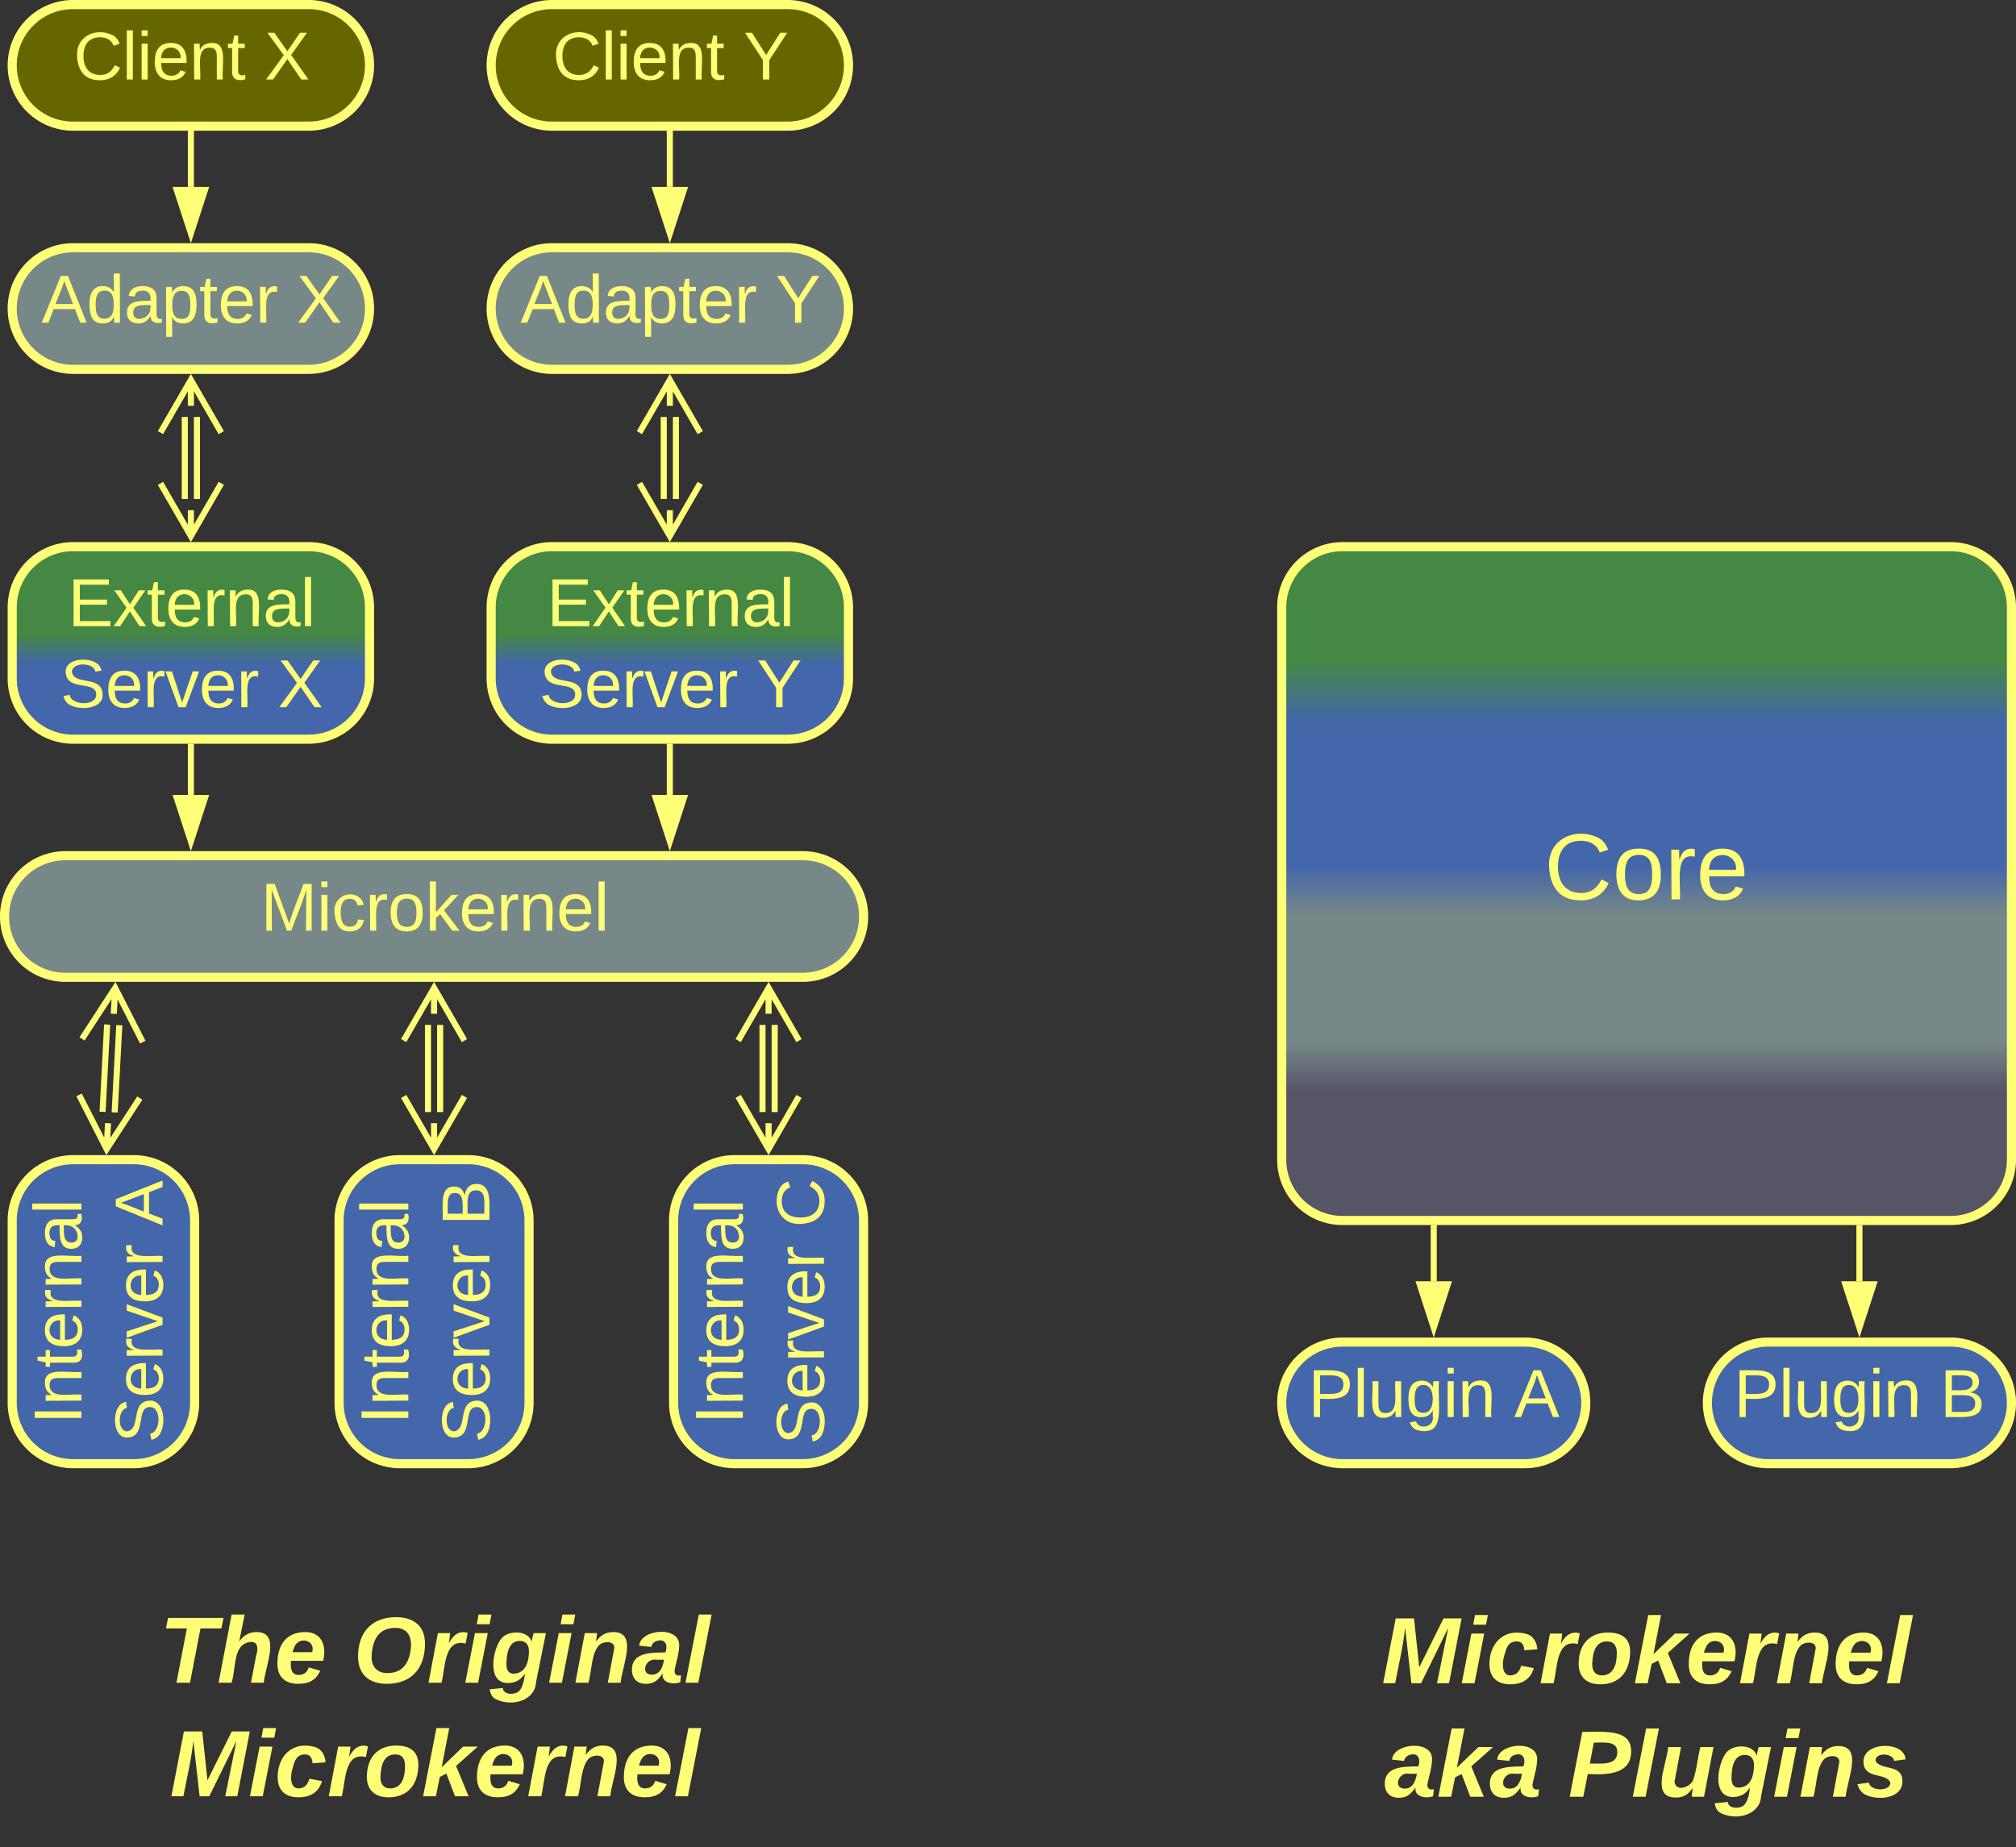 <svg xmlns="http://www.w3.org/2000/svg" xmlns:xlink="http://www.w3.org/1999/xlink" xmlns:lucid="lucid" width="663.03" height="607.67"><rect width="100%" height="100%" fill="#333333" stroke="none"/><g transform="translate(-278.465 -338.5)" lucid:page-tab-id="0_0"><path d="M279.96 640a20 20 0 0 1 20-20H542.5a20 20 0 0 1 20 20 20 20 0 0 1-20 20H299.96a20 20 0 0 1-20-20z" stroke="#ff7" stroke-width="3" fill="#788"/><use xlink:href="#a" transform="matrix(1,0,0,1,284.965,625) translate(79.252 19.653)"/><path d="M282.48 538.33a20 20 0 0 1 20-20H380a20 20 0 0 1 20 20v23.34a20 20 0 0 1-20 20h-77.52a20 20 0 0 1-20-20z" stroke="#ff7" stroke-width="3" fill="url(#b)"/><use xlink:href="#c" transform="matrix(1,0,0,1,287.483,523.333) translate(13.321 21.153)"/><use xlink:href="#d" transform="matrix(1,0,0,1,287.483,523.333) translate(10.857 47.819)"/><use xlink:href="#e" transform="matrix(1,0,0,1,287.483,523.333) translate(82.338 47.819)"/><path d="M341.24 600v-15.83" stroke="#ff7" stroke-width="2" fill="none"/><path d="M341.24 615.26L336.6 601h9.28z" stroke="#ff7" stroke-width="2" fill="#ff7"/><path d="M342.22 584.2h-1.95v-1.03h1.95z" stroke="#ff7" stroke-width=".05" fill="#ff7"/><path d="M282.48 740a20 20 0 0 1 20-20h20a20 20 0 0 1 20 20v60a20 20 0 0 1-20 20h-20a20 20 0 0 1-20-20z" stroke="#ff7" stroke-width="3" fill="#46a"/><use xlink:href="#f" transform="matrix(-1.8369701987210297e-16,-1,1,-1.8369701987210297e-16,287.483,815) translate(8.025 17.778)"/><use xlink:href="#d" transform="matrix(-1.8369701987210297e-16,-1,1,-1.8369701987210297e-16,287.483,815) translate(1.852 44.444)"/><use xlink:href="#g" transform="matrix(-1.8369701987210297e-16,-1,1,-1.8369701987210297e-16,287.483,815) translate(73.333 44.444)"/><path d="M389.98 740a20 20 0 0 1 20-20h22.48a20 20 0 0 1 20 20v60a20 20 0 0 1-20 20h-22.48a20 20 0 0 1-20-20z" stroke="#ff7" stroke-width="3" fill="#46a"/><use xlink:href="#f" transform="matrix(-1.8369701987210297e-16,-1,1,-1.8369701987210297e-16,394.983,815) translate(8.025 17.778)"/><use xlink:href="#d" transform="matrix(-1.8369701987210297e-16,-1,1,-1.8369701987210297e-16,394.983,815) translate(1.852 44.444)"/><use xlink:href="#h" transform="matrix(-1.8369701987210297e-16,-1,1,-1.8369701987210297e-16,394.983,815) translate(73.333 44.444)"/><path d="M500 740a20 20 0 0 1 20-20h22.48a20 20 0 0 1 20 20v60a20 20 0 0 1-20 20H520a20 20 0 0 1-20-20z" stroke="#ff7" stroke-width="3" fill="#46a"/><use xlink:href="#f" transform="matrix(-1.8369701987210297e-16,-1,1,-1.8369701987210297e-16,505,815) translate(8.025 17.778)"/><use xlink:href="#d" transform="matrix(-1.8369701987210297e-16,-1,1,-1.8369701987210297e-16,505,815) translate(1.265 44.444)"/><use xlink:href="#i" transform="matrix(-1.8369701987210297e-16,-1,1,-1.8369701987210297e-16,505,815) translate(72.747 44.444)"/><path d="M423.22 675.66v28.68M419.22 675.66v28.68M411.22 680.82l10-17.32 10 17.32m-10-17.32v8.5M431.22 699.18l-10 17.32-10-17.32m10 17.32V708M533.24 675.66v28.68M529.24 675.66v28.68M521.24 680.82l10-17.32 10 17.32m-10-17.32v8.5M541.24 699.18l-10 17.32-10-17.32m10 17.32V708M317.7 675.75l-1.52 28.7M313.7 675.54l-1.5 28.7M305.44 680.27l10.9-16.77 9.07 17.82m-9.07-17.82l-.45 8.5M324.44 699.73l-10.9 16.77-9.07-17.82m9.08 17.82l.44-8.5" stroke="#ff7" stroke-width="2" fill="none"/><path d="M282.48 360a20 20 0 0 1 20-20H380a20 20 0 0 1 20 20 20 20 0 0 1-20 20h-77.52a20 20 0 0 1-20-20z" stroke="#ff7" stroke-width="3" fill="#660"/><use xlink:href="#j" transform="matrix(1,0,0,1,287.483,345) translate(15.209 19.653)"/><use xlink:href="#e" transform="matrix(1,0,0,1,287.483,345) translate(77.986 19.653)"/><path d="M282.48 440a20 20 0 0 1 20-20H380a20 20 0 0 1 20 20 20 20 0 0 1-20 20h-77.52a20 20 0 0 1-20-20z" stroke="#ff7" stroke-width="3" fill="#788"/><use xlink:href="#k" transform="matrix(1,0,0,1,287.483,425) translate(4.653 19.653)"/><use xlink:href="#e" transform="matrix(1,0,0,1,287.483,425) translate(88.542 19.653)"/><path d="M343.24 475.66v27M339.24 475.66v27M331.24 480.82l10-17.32 10 17.32m-10-17.32v8.5M351.24 497.5l-10 17.33-10-17.32m10 17.33v-8.5M341.24 400v-17.5" stroke="#ff7" stroke-width="2" fill="none"/><path d="M341.24 415.26L336.6 401h9.28z" stroke="#ff7" stroke-width="2" fill="#ff7"/><path d="M342.22 382.53h-1.95v-1.03h1.95z" stroke="#ff7" stroke-width=".05" fill="#ff7"/><path d="M440 538.33a20 20 0 0 1 20-20h77.52a20 20 0 0 1 20 20v23.34a20 20 0 0 1-20 20H460a20 20 0 0 1-20-20z" stroke="#ff7" stroke-width="3" fill="url(#l)"/><use xlink:href="#c" transform="matrix(1,0,0,1,445,523.333) translate(13.321 21.153)"/><use xlink:href="#d" transform="matrix(1,0,0,1,445,523.333) translate(10.857 47.819)"/><use xlink:href="#m" transform="matrix(1,0,0,1,445,523.333) translate(82.338 47.819)"/><path d="M498.76 600v-15.83" stroke="#ff7" stroke-width="2" fill="none"/><path d="M498.76 615.26L494.12 601h9.27z" stroke="#ff7" stroke-width="2" fill="#ff7"/><path d="M499.73 584.2h-1.95v-1.03h1.95z" stroke="#ff7" stroke-width=".05" fill="#ff7"/><path d="M440 360a20 20 0 0 1 20-20h77.52a20 20 0 0 1 20 20 20 20 0 0 1-20 20H460a20 20 0 0 1-20-20z" stroke="#ff7" stroke-width="3" fill="#660"/><use xlink:href="#j" transform="matrix(1,0,0,1,445,345) translate(15.209 19.653)"/><use xlink:href="#m" transform="matrix(1,0,0,1,445,345) translate(77.986 19.653)"/><path d="M440 440a20 20 0 0 1 20-20h77.52a20 20 0 0 1 20 20 20 20 0 0 1-20 20H460a20 20 0 0 1-20-20z" stroke="#ff7" stroke-width="3" fill="#788"/><use xlink:href="#k" transform="matrix(1,0,0,1,445,425) translate(4.653 19.653)"/><use xlink:href="#m" transform="matrix(1,0,0,1,445,425) translate(88.542 19.653)"/><path d="M500.76 475.66v27M496.76 475.66v27M488.76 480.82l10-17.32 10 17.32m-10-17.32v8.5M508.76 497.5l-10 17.33-10-17.32m10 17.33v-8.5M498.76 400v-17.5" stroke="#ff7" stroke-width="2" fill="none"/><path d="M498.76 415.26L494.12 401h9.27z" stroke="#ff7" stroke-width="2" fill="#ff7"/><path d="M499.73 382.53h-1.95v-1.03h1.95z" stroke="#ff7" stroke-width=".05" fill="#ff7"/><path d="M279.96 866a6 6 0 0 1 6-6h270.52a6 6 0 0 1 6 6v68a6 6 0 0 1-6 6H285.96a6 6 0 0 1-6-6z" stroke="#ff7" stroke-opacity="0" stroke-width="3" fill="#788" fill-opacity="0"/><use xlink:href="#n" transform="matrix(1,0,0,1,284.965,865) translate(45.932 27.076)"/><use xlink:href="#o" transform="matrix(1,0,0,1,284.965,865) translate(109.71 27.076)"/><use xlink:href="#p" transform="matrix(1,0,0,1,284.965,865) translate(49.346 64.41)"/><path d="M700 538.33a20 20 0 0 1 20-20h200a20 20 0 0 1 20 20V720a20 20 0 0 1-20 20H720a20 20 0 0 1-20-20z" stroke="#ff7" stroke-width="3" fill="url(#q)"/><g><use xlink:href="#r" transform="matrix(1,0,0,1,705,523.333) translate(81.383 111.014)"/></g><path d="M700 800a20 20 0 0 1 20-20h60a20 20 0 0 1 20 20 20 20 0 0 1-20 20h-60a20 20 0 0 1-20-20z" stroke="#ff7" stroke-width="3" fill="#46a"/><g><use xlink:href="#s" transform="matrix(1,0,0,1,705,785) translate(3.709 19.653)"/><use xlink:href="#g" transform="matrix(1,0,0,1,705,785) translate(71.486 19.653)"/></g><path d="M750 742.5V760" stroke="#ff7" stroke-width="2" fill="none"/><path d="M750.98 742.53H749v-1.03H751z" stroke="#ff7" stroke-width=".05" fill="#ff7"/><path d="M750 775.26L745.37 761h9.26z" stroke="#ff7" stroke-width="2" fill="#ff7"/><path d="M840 800a20 20 0 0 1 20-20h60a20 20 0 0 1 20 20 20 20 0 0 1-20 20h-60a20 20 0 0 1-20-20z" stroke="#ff7" stroke-width="3" fill="#46a"/><g><use xlink:href="#s" transform="matrix(1,0,0,1,845,785) translate(3.709 19.653)"/><use xlink:href="#h" transform="matrix(1,0,0,1,845,785) translate(71.486 19.653)"/></g><path d="M890 742.5V760M890 742.53v-1.03" stroke="#ff7" stroke-width="2" fill="none"/><path d="M890 775.26L885.37 761h9.26z" stroke="#ff7" stroke-width="2" fill="#ff7"/><path d="M700 866a6 6 0 0 1 6-6h228a6 6 0 0 1 6 6v72.67a6 6 0 0 1-6 6H706a6 6 0 0 1-6-6z" stroke="#ff7" stroke-opacity="0" stroke-width="3" fill="#788" fill-opacity="0"/><g><use xlink:href="#t" transform="matrix(1,0,0,1,705,865) translate(27.846 27.233)"/><use xlink:href="#u" transform="matrix(1,0,0,1,705,865) translate(28.71 64.566)"/><use xlink:href="#v" transform="matrix(1,0,0,1,705,865) translate(89.204 64.566)"/></g><defs><path d="M240 0l2-218c-23 76-54 145-80 218h-23L58-218 59 0H30v-248h44l77 211c21-75 51-140 76-211h43V0h-30" id="w" fill="#ff7"/><path d="M24-231v-30h32v30H24zM24 0v-190h32V0H24" id="x" fill="#ff7"/><path d="M96-169c-40 0-48 33-48 73s9 75 48 75c24 0 41-14 43-38l32 2c-6 37-31 61-74 61-59 0-76-41-82-99-10-93 101-131 147-64 4 7 5 14 7 22l-32 3c-4-21-16-35-41-35" id="y" fill="#ff7"/><path d="M114-163C36-179 61-72 57 0H25l-1-190h30c1 12-1 29 2 39 6-27 23-49 58-41v29" id="z" fill="#ff7"/><path d="M100-194c62-1 85 37 85 99 1 63-27 99-86 99S16-35 15-95c0-66 28-99 85-99zM99-20c44 1 53-31 53-75 0-43-8-75-51-75s-53 32-53 75 10 74 51 75" id="A" fill="#ff7"/><path d="M143 0L79-87 56-68V0H24v-261h32v163l83-92h37l-77 82L181 0h-38" id="B" fill="#ff7"/><path d="M100-194c63 0 86 42 84 106H49c0 40 14 67 53 68 26 1 43-12 49-29l28 8c-11 28-37 45-77 45C44 4 14-33 15-96c1-61 26-98 85-98zm52 81c6-60-76-77-97-28-3 7-6 17-6 28h103" id="C" fill="#ff7"/><path d="M117-194c89-4 53 116 60 194h-32v-121c0-31-8-49-39-48C34-167 62-67 57 0H25l-1-190h30c1 10-1 24 2 32 11-22 29-35 61-36" id="D" fill="#ff7"/><path d="M24 0v-261h32V0H24" id="E" fill="#ff7"/><g id="a"><use transform="matrix(0.062,0,0,0.062,0,0)" xlink:href="#w"/><use transform="matrix(0.062,0,0,0.062,18.457,0)" xlink:href="#x"/><use transform="matrix(0.062,0,0,0.062,23.333,0)" xlink:href="#y"/><use transform="matrix(0.062,0,0,0.062,34.444,0)" xlink:href="#z"/><use transform="matrix(0.062,0,0,0.062,41.79,0)" xlink:href="#A"/><use transform="matrix(0.062,0,0,0.062,54.136,0)" xlink:href="#B"/><use transform="matrix(0.062,0,0,0.062,65.247,0)" xlink:href="#C"/><use transform="matrix(0.062,0,0,0.062,77.593,0)" xlink:href="#z"/><use transform="matrix(0.062,0,0,0.062,84.938,0)" xlink:href="#D"/><use transform="matrix(0.062,0,0,0.062,97.284,0)" xlink:href="#C"/><use transform="matrix(0.062,0,0,0.062,109.63,0)" xlink:href="#E"/></g><linearGradient gradientUnits="userSpaceOnUse" id="b" x1="282.48" y1="518.33" x2="282.48" y2="581.67"><stop offset="45.65%" stop-color="#484"/><stop offset="61.23%" stop-color="#46a"/></linearGradient><path d="M30 0v-248h187v28H63v79h144v27H63v87h162V0H30" id="F" fill="#ff7"/><path d="M141 0L90-78 38 0H4l68-98-65-92h35l48 74 47-74h35l-64 92 68 98h-35" id="G" fill="#ff7"/><path d="M59-47c-2 24 18 29 38 22v24C64 9 27 4 27-40v-127H5v-23h24l9-43h21v43h35v23H59v120" id="H" fill="#ff7"/><path d="M141-36C126-15 110 5 73 4 37 3 15-17 15-53c-1-64 63-63 125-63 3-35-9-54-41-54-24 1-41 7-42 31l-33-3c5-37 33-52 76-52 45 0 72 20 72 64v82c-1 20 7 32 28 27v20c-31 9-61-2-59-35zM48-53c0 20 12 33 32 33 41-3 63-29 60-74-43 2-92-5-92 41" id="I" fill="#ff7"/><g id="c"><use transform="matrix(0.062,0,0,0.062,0,0)" xlink:href="#F"/><use transform="matrix(0.062,0,0,0.062,14.815,0)" xlink:href="#G"/><use transform="matrix(0.062,0,0,0.062,25.926,0)" xlink:href="#H"/><use transform="matrix(0.062,0,0,0.062,32.099,0)" xlink:href="#C"/><use transform="matrix(0.062,0,0,0.062,44.444,0)" xlink:href="#z"/><use transform="matrix(0.062,0,0,0.062,51.79,0)" xlink:href="#D"/><use transform="matrix(0.062,0,0,0.062,64.136,0)" xlink:href="#I"/><use transform="matrix(0.062,0,0,0.062,76.481,0)" xlink:href="#E"/></g><path d="M185-189c-5-48-123-54-124 2 14 75 158 14 163 119 3 78-121 87-175 55-17-10-28-26-33-46l33-7c5 56 141 63 141-1 0-78-155-14-162-118-5-82 145-84 179-34 5 7 8 16 11 25" id="J" fill="#ff7"/><path d="M108 0H70L1-190h34L89-25l56-165h34" id="K" fill="#ff7"/><g id="d"><use transform="matrix(0.062,0,0,0.062,0,0)" xlink:href="#J"/><use transform="matrix(0.062,0,0,0.062,14.815,0)" xlink:href="#C"/><use transform="matrix(0.062,0,0,0.062,27.16,0)" xlink:href="#z"/><use transform="matrix(0.062,0,0,0.062,34.506,0)" xlink:href="#K"/><use transform="matrix(0.062,0,0,0.062,45.617,0)" xlink:href="#C"/><use transform="matrix(0.062,0,0,0.062,57.963,0)" xlink:href="#z"/></g><path d="M195 0l-74-108L45 0H8l94-129-87-119h37l69 98 67-98h37l-84 118L233 0h-38" id="L" fill="#ff7"/><use transform="matrix(0.062,0,0,0.062,0,0)" xlink:href="#L" id="e"/><path d="M33 0v-248h34V0H33" id="M" fill="#ff7"/><g id="f"><use transform="matrix(0.062,0,0,0.062,0,0)" xlink:href="#M"/><use transform="matrix(0.062,0,0,0.062,6.173,0)" xlink:href="#D"/><use transform="matrix(0.062,0,0,0.062,18.519,0)" xlink:href="#H"/><use transform="matrix(0.062,0,0,0.062,24.691,0)" xlink:href="#C"/><use transform="matrix(0.062,0,0,0.062,37.037,0)" xlink:href="#z"/><use transform="matrix(0.062,0,0,0.062,44.383,0)" xlink:href="#D"/><use transform="matrix(0.062,0,0,0.062,56.728,0)" xlink:href="#I"/><use transform="matrix(0.062,0,0,0.062,69.074,0)" xlink:href="#E"/></g><path d="M205 0l-28-72H64L36 0H1l101-248h38L239 0h-34zm-38-99l-47-123c-12 45-31 82-46 123h93" id="N" fill="#ff7"/><use transform="matrix(0.062,0,0,0.062,0,0)" xlink:href="#N" id="g"/><path d="M160-131c35 5 61 23 61 61C221 17 115-2 30 0v-248c76 3 177-17 177 60 0 33-19 50-47 57zm-97-11c50-1 110 9 110-42 0-47-63-36-110-37v79zm0 115c55-2 124 14 124-45 0-56-70-42-124-44v89" id="O" fill="#ff7"/><use transform="matrix(0.062,0,0,0.062,0,0)" xlink:href="#O" id="h"/><path d="M212-179c-10-28-35-45-73-45-59 0-87 40-87 99 0 60 29 101 89 101 43 0 62-24 78-52l27 14C228-24 195 4 139 4 59 4 22-46 18-125c-6-104 99-153 187-111 19 9 31 26 39 46" id="P" fill="#ff7"/><use transform="matrix(0.062,0,0,0.062,0,0)" xlink:href="#P" id="i"/><g id="j"><use transform="matrix(0.062,0,0,0.062,0,0)" xlink:href="#P"/><use transform="matrix(0.062,0,0,0.062,15.988,0)" xlink:href="#E"/><use transform="matrix(0.062,0,0,0.062,20.864,0)" xlink:href="#x"/><use transform="matrix(0.062,0,0,0.062,25.741,0)" xlink:href="#C"/><use transform="matrix(0.062,0,0,0.062,38.086,0)" xlink:href="#D"/><use transform="matrix(0.062,0,0,0.062,50.432,0)" xlink:href="#H"/></g><path d="M85-194c31 0 48 13 60 33l-1-100h32l1 261h-30c-2-10 0-23-3-31C134-8 116 4 85 4 32 4 16-35 15-94c0-66 23-100 70-100zm9 24c-40 0-46 34-46 75 0 40 6 74 45 74 42 0 51-32 51-76 0-42-9-74-50-73" id="Q" fill="#ff7"/><path d="M115-194c55 1 70 41 70 98S169 2 115 4C84 4 66-9 55-30l1 105H24l-1-265h31l2 30c10-21 28-34 59-34zm-8 174c40 0 45-34 45-75s-6-73-45-74c-42 0-51 32-51 76 0 43 10 73 51 73" id="R" fill="#ff7"/><g id="k"><use transform="matrix(0.062,0,0,0.062,0,0)" xlink:href="#N"/><use transform="matrix(0.062,0,0,0.062,14.815,0)" xlink:href="#Q"/><use transform="matrix(0.062,0,0,0.062,27.16,0)" xlink:href="#I"/><use transform="matrix(0.062,0,0,0.062,39.506,0)" xlink:href="#R"/><use transform="matrix(0.062,0,0,0.062,51.852,0)" xlink:href="#H"/><use transform="matrix(0.062,0,0,0.062,58.025,0)" xlink:href="#C"/><use transform="matrix(0.062,0,0,0.062,70.37,0)" xlink:href="#z"/></g><linearGradient gradientUnits="userSpaceOnUse" id="l" x1="440" y1="518.33" x2="440" y2="581.67"><stop offset="45.65%" stop-color="#484"/><stop offset="61.23%" stop-color="#46a"/></linearGradient><path d="M137-103V0h-34v-103L8-248h37l75 118 75-118h37" id="S" fill="#ff7"/><use transform="matrix(0.062,0,0,0.062,0,0)" xlink:href="#S" id="m"/><path d="M157-208L117 0H65l40-208H25l8-40h212l-8 40h-80" id="T" fill="#ff7"/><path d="M150-105c8-23 8-54-22-51-68 7-54 98-72 156H6l50-261h50L85-158c15-20 33-36 66-36 95 0 34 128 28 194h-49" id="U" fill="#ff7"/><path d="M114-194c63-2 87 48 72 110H63c-3 28 1 55 31 54 21-1 32-13 37-29l44 13C160-14 137 4 91 4 41 4 11-22 11-73c0-71 33-119 103-121zm30 77c14-47-50-61-67-22-3 6-6 13-8 22h75" id="V" fill="#ff7"/><g id="n"><use transform="matrix(0.086,0,0,0.086,0,0)" xlink:href="#T"/><use transform="matrix(0.086,0,0,0.086,18.926,0)" xlink:href="#U"/><use transform="matrix(0.086,0,0,0.086,37.852,0)" xlink:href="#V"/></g><path d="M18-101c0-91 52-150 145-150 68 0 111 34 111 101C274-54 221 4 128 4 59 4 18-33 18-101zm202-32c4-46-15-77-59-77-65 0-88 46-91 108-2 41 22 65 60 65 60 0 84-40 90-96" id="W" fill="#ff7"/><path d="M84-151c13-25 34-51 72-40l-8 41C67-170 71-64 56 0H6l36-190h47" id="X" fill="#ff7"/><path d="M50-224l7-37h49l-7 37H50zM6 0l37-190h49L55 0H6" id="Y" fill="#ff7"/><path d="M45-171c29-32 103-29 114 14 2-11 5-23 8-33h47L176-2c-3 70-92 96-155 64C9 56 1 42-1 25l50-5c2 28 48 27 63 11 13-13 20-45 21-66-13 20-30 35-62 36-87 3-60-134-26-172zM94-35c41-3 55-43 55-86 0-24-12-39-35-39-43 0-51 48-51 90 0 22 9 37 31 35" id="Z" fill="#ff7"/><path d="M151-194c95 0 34 128 28 194h-49l25-134c0-29-45-25-59-9C67-111 69-48 56 0H6l36-190h47l-4 32c15-20 33-36 66-36" id="aa" fill="#ff7"/><path d="M166-52c-4 17 5 29 24 23l-3 27c-30 11-74 1-67-34C105-15 91 4 56 4 23 4 3-15 2-49c0-64 63-67 128-67 10-22 3-53-29-45-13 3-22 10-25 24l-46-5c5-64 156-77 153 0-1 33-11 60-17 90zM97-88c-44-9-64 57-19 57 31 0 42-28 47-57H97" id="ab" fill="#ff7"/><path d="M6 0l51-261h49L55 0H6" id="ac" fill="#ff7"/><g id="o"><use transform="matrix(0.086,0,0,0.086,0,0)" xlink:href="#W"/><use transform="matrix(0.086,0,0,0.086,24.198,0)" xlink:href="#X"/><use transform="matrix(0.086,0,0,0.086,36.296,0)" xlink:href="#Y"/><use transform="matrix(0.086,0,0,0.086,44.938,0)" xlink:href="#Z"/><use transform="matrix(0.086,0,0,0.086,63.864,0)" xlink:href="#Y"/><use transform="matrix(0.086,0,0,0.086,72.506,0)" xlink:href="#aa"/><use transform="matrix(0.086,0,0,0.086,91.432,0)" xlink:href="#ab"/><use transform="matrix(0.086,0,0,0.086,108.716,0)" xlink:href="#ac"/></g><path d="M212 0l43-212L151 0h-37L90-212C82-137 65-70 52 0H6l48-248h70l20 187 93-187h69L258 0h-46" id="ad" fill="#ff7"/><path d="M67-101c-8 29-7 73 27 71 23-2 32-16 39-37l48 9C170-19 141 4 91 4 36 4 7-28 12-86c6-75 61-124 140-103 26 7 40 29 43 59l-50 4c-1-20-9-34-29-34-35 0-41 29-49 59" id="ae" fill="#ff7"/><path d="M124-194c51 0 84 22 84 74C207-44 167 4 94 4 43 4 11-23 11-74c0-74 41-120 113-120zM99-30c46 0 58-42 58-86 0-27-11-44-37-44-44 0-55 40-57 84-1 27 10 45 36 46" id="af" fill="#ff7"/><path d="M128 0L95-87 70-74 55 0H6l51-261h49L77-111l82-79h56l-83 74L180 0h-52" id="ag" fill="#ff7"/><g id="p"><use transform="matrix(0.086,0,0,0.086,0,0)" xlink:href="#ad"/><use transform="matrix(0.086,0,0,0.086,25.84,0)" xlink:href="#Y"/><use transform="matrix(0.086,0,0,0.086,34.481,0)" xlink:href="#ae"/><use transform="matrix(0.086,0,0,0.086,51.765,0)" xlink:href="#X"/><use transform="matrix(0.086,0,0,0.086,63.864,0)" xlink:href="#af"/><use transform="matrix(0.086,0,0,0.086,82.79,0)" xlink:href="#ag"/><use transform="matrix(0.086,0,0,0.086,100.074,0)" xlink:href="#V"/><use transform="matrix(0.086,0,0,0.086,117.358,0)" xlink:href="#X"/><use transform="matrix(0.086,0,0,0.086,129.457,0)" xlink:href="#aa"/><use transform="matrix(0.086,0,0,0.086,148.383,0)" xlink:href="#V"/><use transform="matrix(0.086,0,0,0.086,165.667,0)" xlink:href="#ac"/></g><linearGradient gradientUnits="userSpaceOnUse" id="q" x1="700" y1="740" x2="700" y2="518.33"><stop offset="19.2%" stop-color="#556"/><stop offset="26.45%" stop-color="#788"/><stop offset="45.29%" stop-color="#788"/><stop offset="52.54%" stop-color="#46a"/><stop offset="73.91%" stop-color="#46a"/><stop offset="82.97%" stop-color="#484"/></linearGradient><g id="r"><use transform="matrix(0.086,0,0,0.086,0,0)" xlink:href="#P"/><use transform="matrix(0.086,0,0,0.086,22.383,0)" xlink:href="#A"/><use transform="matrix(0.086,0,0,0.086,39.667,0)" xlink:href="#z"/><use transform="matrix(0.086,0,0,0.086,49.951,0)" xlink:href="#C"/></g><path d="M30-248c87 1 191-15 191 75 0 78-77 80-158 76V0H30v-248zm33 125c57 0 124 11 124-50 0-59-68-47-124-48v98" id="ah" fill="#ff7"/><path d="M84 4C-5 8 30-112 23-190h32v120c0 31 7 50 39 49 72-2 45-101 50-169h31l1 190h-30c-1-10 1-25-2-33-11 22-28 36-60 37" id="ai" fill="#ff7"/><path d="M177-190C167-65 218 103 67 71c-23-6-38-20-44-43l32-5c15 47 100 32 89-28v-30C133-14 115 1 83 1 29 1 15-40 15-95c0-56 16-97 71-98 29-1 48 16 59 35 1-10 0-23 2-32h30zM94-22c36 0 50-32 50-73 0-42-14-75-50-75-39 0-46 34-46 75s6 73 46 73" id="aj" fill="#ff7"/><g id="s"><use transform="matrix(0.062,0,0,0.062,0,0)" xlink:href="#ah"/><use transform="matrix(0.062,0,0,0.062,14.815,0)" xlink:href="#E"/><use transform="matrix(0.062,0,0,0.062,19.691,0)" xlink:href="#ai"/><use transform="matrix(0.062,0,0,0.062,32.037,0)" xlink:href="#aj"/><use transform="matrix(0.062,0,0,0.062,44.383,0)" xlink:href="#x"/><use transform="matrix(0.062,0,0,0.062,49.259,0)" xlink:href="#D"/></g><g id="t"><use transform="matrix(0.086,0,0,0.086,0,0)" xlink:href="#ad"/><use transform="matrix(0.086,0,0,0.086,25.84,0)" xlink:href="#Y"/><use transform="matrix(0.086,0,0,0.086,34.481,0)" xlink:href="#ae"/><use transform="matrix(0.086,0,0,0.086,51.765,0)" xlink:href="#X"/><use transform="matrix(0.086,0,0,0.086,63.864,0)" xlink:href="#af"/><use transform="matrix(0.086,0,0,0.086,82.79,0)" xlink:href="#ag"/><use transform="matrix(0.086,0,0,0.086,100.074,0)" xlink:href="#V"/><use transform="matrix(0.086,0,0,0.086,117.358,0)" xlink:href="#X"/><use transform="matrix(0.086,0,0,0.086,129.457,0)" xlink:href="#aa"/><use transform="matrix(0.086,0,0,0.086,148.383,0)" xlink:href="#V"/><use transform="matrix(0.086,0,0,0.086,165.667,0)" xlink:href="#ac"/></g><g id="u"><use transform="matrix(0.086,0,0,0.086,0,0)" xlink:href="#ab"/><use transform="matrix(0.086,0,0,0.086,17.284,0)" xlink:href="#ag"/><use transform="matrix(0.086,0,0,0.086,34.568,0)" xlink:href="#ab"/></g><path d="M241-173c-1 82-78 91-166 86L58 0H6l48-248c87 0 188-12 187 75zm-53 2c0-43-48-36-90-36l-15 80c50 0 105 7 105-44" id="ak" fill="#ff7"/><path d="M69 3c-96 0-34-126-28-193h49L65-57c6 42 62 18 71-6 14-38 17-86 28-127h50L178 0h-47c0-11 4-26 3-33-14 20-30 37-65 36" id="al" fill="#ff7"/><path d="M144-137c-1-29-70-35-71-2 16 41 103 10 103 80C176 9 79 16 32-9 18-17 9-31 4-48l44-6c3 32 80 36 82 1-15-42-103-11-103-82 0-77 157-79 161-8" id="am" fill="#ff7"/><g id="v"><use transform="matrix(0.086,0,0,0.086,0,0)" xlink:href="#ak"/><use transform="matrix(0.086,0,0,0.086,20.741,0)" xlink:href="#ac"/><use transform="matrix(0.086,0,0,0.086,29.383,0)" xlink:href="#al"/><use transform="matrix(0.086,0,0,0.086,48.309,0)" xlink:href="#Z"/><use transform="matrix(0.086,0,0,0.086,67.235,0)" xlink:href="#Y"/><use transform="matrix(0.086,0,0,0.086,75.877,0)" xlink:href="#aa"/><use transform="matrix(0.086,0,0,0.086,94.802,0)" xlink:href="#am"/></g></defs></g></svg>
